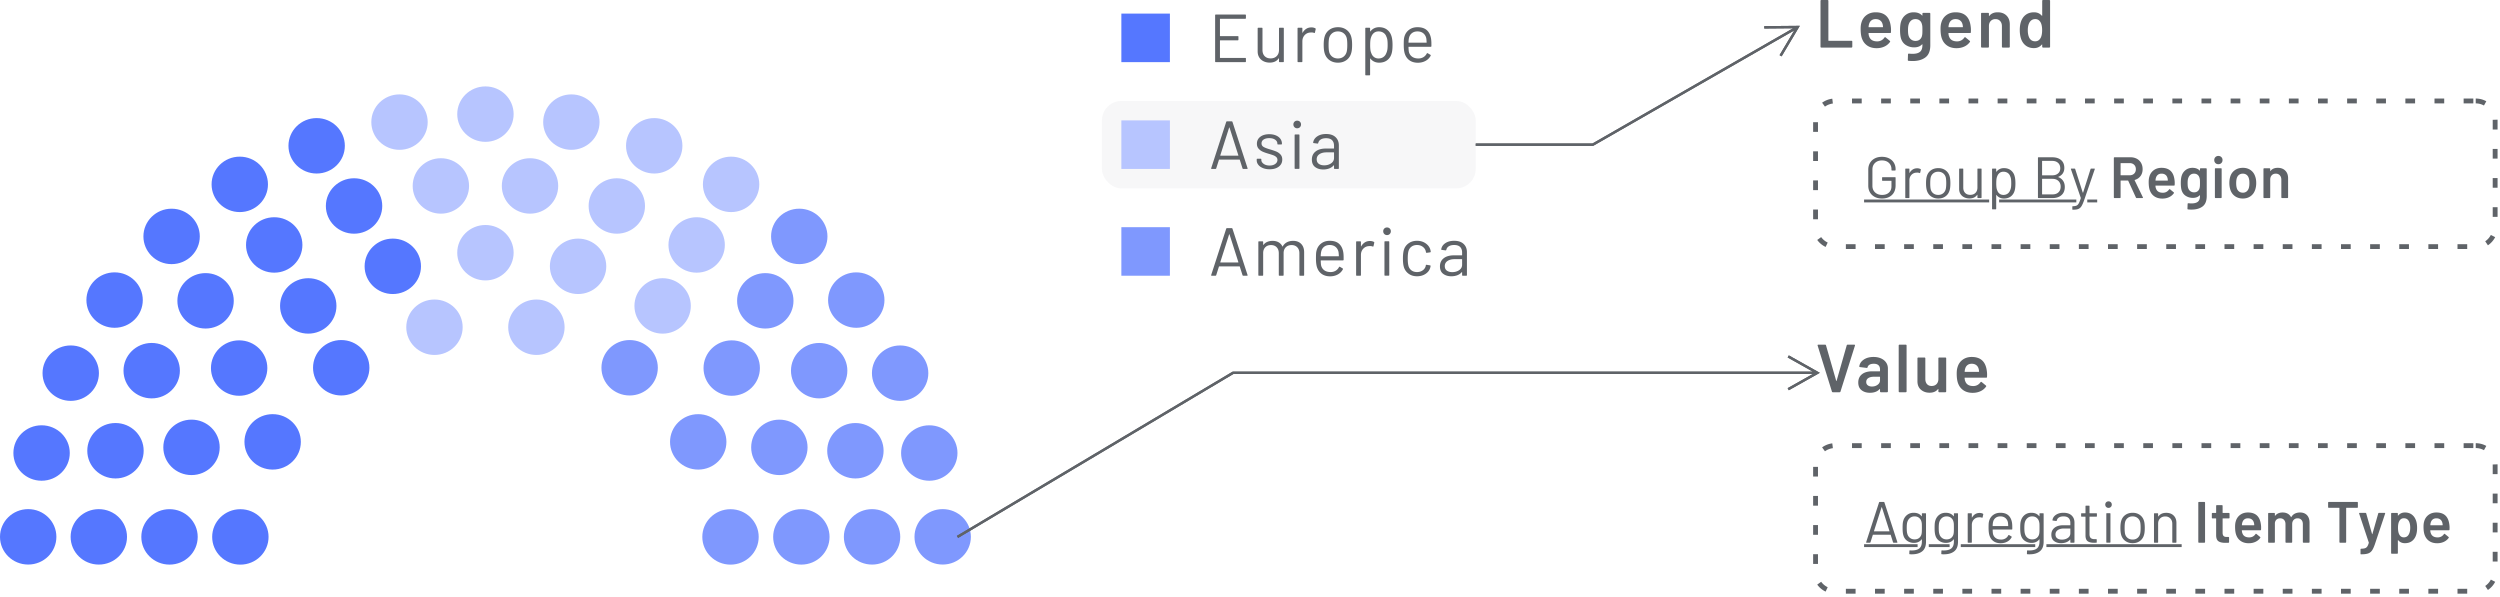 <svg width="515" height="123" xmlns="http://www.w3.org/2000/svg" xmlns:xlink="http://www.w3.org/1999/xlink">
    <defs>
        <path id="a" d="m368.498 73.207 6 3.375.387.218-.387.218-6 3.375-.246-.436 5.169-2.907H254.067l-56.698 33.768-.256-.43 56.76-33.803.127-.035h119.421l-5.169-2.907z"/>
        <path id="b" d="m370.767 5.313-.227.382-3.523 5.915-.43-.256 3.034-5.095-4.373 2.512-37.001 21.246-.125.033H304v-.5h24.054l36.945-21.213 4.373-2.511-5.928.052-.005-.5 6.884-.06z"/>
    </defs>
    <g fill="none" fill-rule="evenodd">
        <g fill-rule="nonzero">
            <path d="M49.515 104.894c3.207 0 5.808 2.556 5.808 5.71 0 3.153-2.6 5.71-5.808 5.71-3.207 0-5.807-2.557-5.807-5.71 0-3.154 2.6-5.71 5.807-5.71zm-14.594-.006c3.207 0 5.807 2.557 5.807 5.71s-2.6 5.71-5.807 5.71c-3.208 0-5.808-2.557-5.808-5.71s2.6-5.71 5.808-5.71zm-14.566-.005c3.208 0 5.808 2.556 5.808 5.71 0 3.153-2.6 5.709-5.808 5.709-3.207 0-5.807-2.556-5.807-5.71 0-3.153 2.6-5.71 5.807-5.71zm-14.547-.006c3.207 0 5.807 2.556 5.807 5.71 0 3.153-2.6 5.71-5.807 5.71-3.208 0-5.808-2.557-5.808-5.71 0-3.154 2.6-5.71 5.808-5.71zM8.566 87.61c3.208 0 5.808 2.556 5.808 5.71 0 3.153-2.6 5.71-5.808 5.71-3.207 0-5.807-2.557-5.807-5.71 0-3.154 2.6-5.71 5.807-5.71zm15.222-.468c3.207 0 5.807 2.556 5.807 5.71 0 3.153-2.6 5.71-5.807 5.71-3.208 0-5.808-2.557-5.808-5.71 0-3.154 2.6-5.71 5.808-5.71zm15.663-.697c3.207 0 5.807 2.557 5.807 5.71s-2.6 5.71-5.807 5.71c-3.208 0-5.808-2.557-5.808-5.71s2.6-5.71 5.808-5.71zm16.714-1.13c3.207 0 5.807 2.556 5.807 5.71 0 3.153-2.6 5.709-5.807 5.709-3.208 0-5.808-2.556-5.808-5.71 0-3.153 2.6-5.71 5.808-5.71zM14.57 71.162c3.208 0 5.808 2.556 5.808 5.71 0 3.153-2.6 5.709-5.808 5.709-3.207 0-5.807-2.556-5.807-5.71 0-3.153 2.6-5.71 5.807-5.71zm16.68-.514c3.207 0 5.807 2.556 5.807 5.71 0 3.153-2.6 5.71-5.808 5.71-3.207 0-5.807-2.557-5.807-5.71 0-3.154 2.6-5.71 5.807-5.71zm18.014-.537c3.208 0 5.808 2.557 5.808 5.71s-2.6 5.71-5.808 5.71c-3.207 0-5.807-2.557-5.807-5.71s2.6-5.71 5.807-5.71zm21.03-.063c3.207 0 5.807 2.557 5.807 5.71s-2.6 5.71-5.808 5.71c-3.207 0-5.807-2.557-5.807-5.71s2.6-5.71 5.807-5.71zM63.5 57.31c3.207 0 5.807 2.557 5.807 5.71s-2.6 5.71-5.807 5.71c-3.208 0-5.808-2.557-5.808-5.71s2.6-5.71 5.808-5.71zm-21.151-1.05c3.207 0 5.807 2.556 5.807 5.71 0 3.153-2.6 5.709-5.807 5.709-3.208 0-5.808-2.556-5.808-5.71 0-3.153 2.6-5.71 5.808-5.71zm-18.741-.154c3.207 0 5.807 2.556 5.807 5.71 0 3.153-2.6 5.709-5.807 5.709-3.208 0-5.808-2.556-5.808-5.71 0-3.153 2.6-5.71 5.808-5.71zm57.308-6.955c3.208 0 5.808 2.557 5.808 5.71s-2.6 5.71-5.808 5.71c-3.207 0-5.807-2.557-5.807-5.71s2.6-5.71 5.807-5.71zM56.49 44.75c3.207 0 5.807 2.557 5.807 5.71s-2.6 5.71-5.807 5.71c-3.207 0-5.808-2.557-5.808-5.71s2.6-5.71 5.808-5.71zm-21.14-1.758c3.208 0 5.808 2.556 5.808 5.71 0 3.153-2.6 5.709-5.808 5.709-3.207 0-5.807-2.556-5.807-5.71 0-3.153 2.6-5.71 5.807-5.71zm37.587-6.27c3.207 0 5.807 2.557 5.807 5.71s-2.6 5.71-5.807 5.71c-3.208 0-5.808-2.557-5.808-5.71s2.6-5.71 5.808-5.71zm-23.544-4.453c3.208 0 5.808 2.556 5.808 5.71 0 3.153-2.6 5.71-5.808 5.71-3.207 0-5.807-2.557-5.807-5.71 0-3.154 2.6-5.71 5.807-5.71zm15.837-7.942c3.208 0 5.808 2.556 5.808 5.71 0 3.153-2.6 5.71-5.808 5.71-3.207 0-5.807-2.557-5.807-5.71 0-3.154 2.6-5.71 5.807-5.71z" fill="#57F"/>
            <path d="M89.5 61.701c3.207 0 5.808 2.556 5.808 5.71 0 3.153-2.6 5.71-5.808 5.71-3.207 0-5.808-2.557-5.808-5.71 0-3.154 2.6-5.71 5.808-5.71zm21 0c3.207 0 5.808 2.556 5.808 5.71 0 3.153-2.6 5.71-5.808 5.71-3.207 0-5.808-2.557-5.808-5.71 0-3.154 2.6-5.71 5.808-5.71zm26-4.39c3.208 0 5.808 2.556 5.808 5.709 0 3.153-2.6 5.71-5.808 5.71-3.207 0-5.807-2.557-5.807-5.71s2.6-5.71 5.807-5.71zm-17.416-8.16c3.207 0 5.807 2.557 5.807 5.71s-2.6 5.71-5.807 5.71c-3.208 0-5.808-2.557-5.808-5.71s2.6-5.71 5.808-5.71zM100 46.348c3.207 0 5.808 2.556 5.808 5.71 0 3.153-2.6 5.71-5.808 5.71-3.207 0-5.808-2.557-5.808-5.71 0-3.154 2.6-5.71 5.808-5.71zm43.51-1.599c3.207 0 5.808 2.557 5.808 5.71s-2.6 5.71-5.808 5.71c-3.207 0-5.807-2.557-5.807-5.71s2.6-5.71 5.807-5.71zm-16.447-8.027c3.208 0 5.808 2.556 5.808 5.71 0 3.152-2.6 5.709-5.808 5.709-3.207 0-5.807-2.557-5.807-5.71s2.6-5.71 5.807-5.71zm-36.245-4.128c3.208 0 5.808 2.556 5.808 5.71 0 3.152-2.6 5.709-5.808 5.709-3.207 0-5.807-2.557-5.807-5.71s2.6-5.71 5.807-5.71zm18.364 0c3.207 0 5.807 2.556 5.807 5.71 0 3.152-2.6 5.709-5.807 5.709-3.208 0-5.808-2.557-5.808-5.71s2.6-5.71 5.808-5.71zm41.425-.326c3.207 0 5.807 2.556 5.807 5.71 0 3.153-2.6 5.71-5.807 5.71-3.208 0-5.808-2.557-5.808-5.71 0-3.154 2.6-5.71 5.808-5.71zm-15.837-7.942c3.207 0 5.807 2.556 5.807 5.71 0 3.153-2.6 5.71-5.807 5.71-3.208 0-5.808-2.557-5.808-5.71 0-3.154 2.6-5.71 5.808-5.71zm-52.471-4.882c3.207 0 5.807 2.557 5.807 5.71s-2.6 5.71-5.807 5.71c-3.208 0-5.808-2.557-5.808-5.71s2.6-5.71 5.808-5.71zm35.402 0c3.208 0 5.808 2.557 5.808 5.71s-2.6 5.71-5.808 5.71c-3.207 0-5.807-2.557-5.807-5.71s2.6-5.71 5.807-5.71zM100 17.8c3.207 0 5.808 2.556 5.808 5.71 0 3.153-2.6 5.71-5.808 5.71-3.207 0-5.808-2.557-5.808-5.71 0-3.154 2.6-5.71 5.808-5.71z" fill="#B7C5FF"/>
            <path d="M150.485 104.894c3.207 0 5.807 2.556 5.807 5.71 0 3.153-2.6 5.71-5.807 5.71-3.207 0-5.808-2.557-5.808-5.71 0-3.154 2.6-5.71 5.808-5.71zm14.594-.006c3.208 0 5.808 2.557 5.808 5.71s-2.6 5.71-5.808 5.71c-3.207 0-5.807-2.557-5.807-5.71s2.6-5.71 5.807-5.71zm14.566-.005c3.207 0 5.807 2.556 5.807 5.71 0 3.153-2.6 5.709-5.807 5.709-3.208 0-5.808-2.556-5.808-5.71 0-3.153 2.6-5.71 5.808-5.71zm14.547-.006c3.208 0 5.808 2.556 5.808 5.71 0 3.153-2.6 5.71-5.808 5.71-3.207 0-5.807-2.557-5.807-5.71 0-3.154 2.6-5.71 5.807-5.71zm-2.758-17.266c3.207 0 5.807 2.556 5.807 5.71 0 3.153-2.6 5.71-5.807 5.71-3.208 0-5.808-2.557-5.808-5.71 0-3.154 2.6-5.71 5.808-5.71zm-15.222-.468c3.208 0 5.808 2.556 5.808 5.71 0 3.153-2.6 5.71-5.808 5.71-3.207 0-5.807-2.557-5.807-5.71 0-3.154 2.6-5.71 5.807-5.71zm-15.663-.697c3.208 0 5.808 2.557 5.808 5.71s-2.6 5.71-5.808 5.71c-3.207 0-5.807-2.557-5.807-5.71s2.6-5.71 5.807-5.71zm-16.714-1.13c3.208 0 5.808 2.556 5.808 5.71 0 3.153-2.6 5.709-5.808 5.709-3.207 0-5.807-2.556-5.807-5.71 0-3.153 2.6-5.71 5.807-5.71zm41.594-14.154c3.207 0 5.807 2.556 5.807 5.71 0 3.153-2.6 5.709-5.807 5.709-3.208 0-5.808-2.556-5.808-5.71 0-3.153 2.6-5.71 5.808-5.71zm-16.68-.514c3.208 0 5.808 2.556 5.808 5.71 0 3.153-2.6 5.71-5.807 5.71-3.208 0-5.808-2.557-5.808-5.71 0-3.154 2.6-5.71 5.808-5.71zm-18.014-.537c3.207 0 5.807 2.557 5.807 5.71s-2.6 5.71-5.807 5.71c-3.208 0-5.808-2.557-5.808-5.71s2.6-5.71 5.808-5.71zm-21.03-.063c3.208 0 5.808 2.557 5.808 5.71s-2.6 5.71-5.807 5.71c-3.208 0-5.808-2.557-5.808-5.71s2.6-5.71 5.808-5.71zm27.946-13.788c3.208 0 5.808 2.556 5.808 5.71 0 3.153-2.6 5.709-5.808 5.709-3.207 0-5.807-2.556-5.807-5.71 0-3.153 2.6-5.71 5.807-5.71zm18.741-.154c3.208 0 5.808 2.556 5.808 5.71 0 3.153-2.6 5.709-5.808 5.709-3.207 0-5.807-2.556-5.807-5.71 0-3.153 2.6-5.71 5.807-5.71zM164.65 42.99c3.207 0 5.807 2.556 5.807 5.71 0 3.153-2.6 5.709-5.807 5.709-3.208 0-5.808-2.556-5.808-5.71 0-3.153 2.6-5.71 5.808-5.71z" fill="#7F98FE"/>
        </g>
        <g fill="#5F6368" fill-rule="nonzero">
            <path d="M381.406 9.8a.162.162 0 0 0 .119-.049.162.162 0 0 0 .049-.119V8.568a.162.162 0 0 0-.049-.119.162.162 0 0 0-.119-.049h-4.69c-.047 0-.07-.023-.07-.07V.168a.162.162 0 0 0-.049-.119.162.162 0 0 0-.119-.049h-1.288a.162.162 0 0 0-.119.049.162.162 0 0 0-.049.119v9.464c0 .047.016.086.049.119a.162.162 0 0 0 .119.049h6.216zm5.178.126c.588 0 1.122-.112 1.603-.336a2.86 2.86 0 0 0 1.155-.952c.056-.084.042-.159-.042-.224l-.868-.714a.134.134 0 0 0-.098-.042c-.056 0-.103.028-.14.084-.373.523-.877.784-1.512.784-.868-.01-1.414-.35-1.638-1.022-.056-.112-.098-.322-.126-.63 0-.047.023-.07.07-.07h4.382c.112 0 .168-.056.168-.168l.014-.434c0-.29-.019-.55-.056-.784-.233-1.923-1.27-2.884-3.108-2.884-.728 0-1.351.189-1.869.567-.518.378-.87.894-1.057 1.547-.112.336-.168.775-.168 1.316 0 .896.107 1.596.322 2.1a2.82 2.82 0 0 0 1.113 1.372c.509.327 1.127.49 1.855.49zM387.83 5.6h-2.842c-.056 0-.075-.023-.056-.07a2.43 2.43 0 0 1 .112-.616c.093-.308.254-.548.483-.721.229-.173.516-.259.861-.259.373 0 .684.093.931.28.247.187.413.448.497.784.037.121.065.299.084.532 0 .047-.023.07-.07.07zm6.186 6.972c1.083 0 1.958-.25 2.625-.749.667-.5 1.001-1.332 1.001-2.499v-6.51a.162.162 0 0 0-.049-.119.162.162 0 0 0-.119-.049h-1.288a.162.162 0 0 0-.119.049.162.162 0 0 0-.049.119v.336c0 .028-.01.047-.028.056-.019.01-.037 0-.056-.028-.41-.43-.985-.644-1.722-.644-.616 0-1.153.17-1.61.511-.457.34-.78.796-.966 1.365-.15.41-.224 1.003-.224 1.778 0 .69.06 1.255.182 1.694.196.635.546 1.106 1.05 1.414.504.308 1.06.462 1.666.462.7 0 1.241-.205 1.624-.616.019-.019.037-.026.056-.021.019.005.028.021.028.049v.112c0 .653-.166 1.118-.497 1.393-.331.275-.847.413-1.547.413-.215 0-.457-.014-.728-.042-.13 0-.196.051-.196.154l-.042 1.148c0 .112.051.173.154.182.28.028.565.042.854.042zm.574-4.144a1.41 1.41 0 0 1-.889-.287 1.458 1.458 0 0 1-.511-.735c-.093-.233-.14-.64-.14-1.218 0-.56.056-.97.168-1.232.103-.308.27-.555.504-.742.233-.187.518-.28.854-.28.355 0 .646.093.875.28.229.187.38.434.455.742.047.15.077.301.091.455.014.154.021.408.021.763 0 .364-.007.628-.021.791-.014.163-.04.315-.077.455a1.345 1.345 0 0 1-.448.728c-.224.187-.518.28-.882.28zm8.454 1.498c.588 0 1.122-.112 1.603-.336a2.86 2.86 0 0 0 1.155-.952c.056-.084.042-.159-.042-.224l-.868-.714a.134.134 0 0 0-.098-.042c-.056 0-.103.028-.14.084-.373.523-.877.784-1.512.784-.868-.01-1.414-.35-1.638-1.022-.056-.112-.098-.322-.126-.63 0-.047.023-.07.07-.07h4.382c.112 0 .168-.056.168-.168l.014-.434c0-.29-.019-.55-.056-.784-.233-1.923-1.27-2.884-3.108-2.884-.728 0-1.351.189-1.869.567-.518.378-.87.894-1.057 1.547-.112.336-.168.775-.168 1.316 0 .896.107 1.596.322 2.1a2.82 2.82 0 0 0 1.113 1.372c.509.327 1.127.49 1.855.49zM404.29 5.6h-2.842c-.056 0-.075-.023-.056-.07a2.43 2.43 0 0 1 .112-.616c.093-.308.254-.548.483-.721.229-.173.516-.259.861-.259.373 0 .684.093.931.28.247.187.413.448.497.784.037.121.065.299.084.532 0 .047-.023.07-.07.07zm5.262 4.2a.162.162 0 0 0 .119-.049.162.162 0 0 0 .049-.119v-4.27c0-.43.124-.775.371-1.036s.572-.392.973-.392.723.133.966.399.364.614.364 1.043v4.256c0 .047.016.086.049.119a.162.162 0 0 0 .119.049h1.288a.162.162 0 0 0 .119-.049.162.162 0 0 0 .049-.119V5.04c0-.775-.226-1.386-.679-1.834-.453-.448-1.057-.672-1.813-.672-.775 0-1.353.252-1.736.756-.01.028-.023.037-.042.028-.019-.01-.028-.028-.028-.056v-.448a.162.162 0 0 0-.049-.119.162.162 0 0 0-.119-.049h-1.288a.162.162 0 0 0-.119.049.162.162 0 0 0-.049.119v6.818c0 .047.016.086.049.119a.162.162 0 0 0 .119.049h1.288zm9.448.112c.663 0 1.2-.243 1.61-.728.019-.028.037-.037.056-.028.019.01.028.028.028.056v.42c0 .047.016.086.049.119a.162.162 0 0 0 .119.049h1.288a.162.162 0 0 0 .119-.049.162.162 0 0 0 .049-.119V.168a.162.162 0 0 0-.049-.119.162.162 0 0 0-.119-.049h-1.288a.162.162 0 0 0-.119.049.162.162 0 0 0-.049.119v3.038c0 .028-.01.044-.028.049-.019.005-.037-.002-.056-.021-.41-.467-.938-.7-1.582-.7-.69 0-1.265.173-1.722.518-.457.345-.789.826-.994 1.442-.159.476-.238 1.045-.238 1.708 0 .644.084 1.227.252 1.75.205.616.537 1.097.994 1.442.457.345 1.017.518 1.68.518zm.252-1.4c-.532 0-.929-.224-1.19-.672-.224-.42-.336-.957-.336-1.61 0-.728.14-1.297.42-1.708.27-.392.644-.588 1.12-.588.457 0 .812.205 1.064.616.233.383.35.938.35 1.666 0 .7-.107 1.241-.322 1.624-.261.448-.63.672-1.106.672zM512.179 20.862l-.485.875A3.482 3.482 0 0 0 510 21.3v-1c.772 0 1.518.195 2.179.562zm2.321 5.815h-1l-.002-1.993 1-.033.002.14v1.886zm0 6h-1v-2h1v2zm0 6h-1v-2h1v2zm0 6h-1v-2h1v2zm-1.989 5.858-.558-.83c.49-.33.892-.782 1.163-1.309l.89.457a4.518 4.518 0 0 1-1.495 1.682zm-6.265.765v-1h2v1h-2zm-6 0v-1h2v1h-2zm-6 0v-1h2v1h-2zm-6 0v-1h2v1h-2zm-6 0v-1h2v1h-2zm-6 0v-1h2v1h-2zm-6 0v-1h2v1h-2zm-6 0v-1h2v1h-2zm-6 0v-1h2v1h-2zm-6 0v-1h2v1h-2zm-6 0v-1h2v1h-2zm-6 0v-1h2v1h-2zm-6 0v-1h2v1h-2zm-6 0v-1h2v1h-2zm-6 0v-1h2v1h-2zm-6 0v-1h2v1h-2zm-6 0v-1h2v1h-2zm-6 0v-1h2v1h-2zm-6 0v-1h2v1h-2zm-6 0v-1h2v1h-2zm-6 0v-1h2v1h-2zm-6 0v-1h2v1h-2zm-5.9-1.872.812-.585c.346.48.81.868 1.344 1.121l-.428.904a4.516 4.516 0 0 1-1.727-1.44zm-.846-6.26h1v2h-1v-2zm0-6h1v2h-1v-2zm0-6h1v2h-1v-2zm0-6h1v2h-1v-2zm3.948-4.834.121.992a3.478 3.478 0 0 0-1.627.642l-.588-.808a4.478 4.478 0 0 1 2.094-.826zm6.06-.034v1h-2v-1h2zm6 0v1h-2v-1h2zm6 0v1h-2v-1h2zm6 0v1h-2v-1h2zm6 0v1h-2v-1h2zm6 0v1h-2v-1h2zm6 0v1h-2v-1h2zm6 0v1h-2v-1h2zm6 0v1h-2v-1h2zm6 0v1h-2v-1h2zm6 0v1h-2v-1h2zm6 0v1h-2v-1h2zm6 0v1h-2v-1h2zm6 0v1h-2v-1h2zm6 0v1h-2v-1h2zm6 0v1h-2v-1h2zm6 0v1h-2v-1h2zm6 0v1h-2v-1h2zm6 0v1h-2v-1h2zm6 0v1h-2v-1h2zm6 0v1h-2v-1h2zm6 0v1h-2v-1h2zM387.684 40.896c.856 0 1.538-.24 2.046-.72.508-.48.762-1.148.762-2.004v-1.548c0-.08-.04-.12-.12-.12h-2.544c-.08 0-.12.04-.12.12v.504c0 .08.04.12.12.12h1.764c.032 0 .048.016.048.048v1.092c0 .536-.174.964-.522 1.284-.348.32-.814.48-1.398.48-.6 0-1.084-.172-1.452-.516-.368-.344-.552-.796-.552-1.356v-3.36c0-.56.18-1.012.54-1.356.36-.344.836-.516 1.428-.516s1.066.168 1.422.504c.356.336.534.772.534 1.308v.144c0 .08.04.12.12.12h.612c.08 0 .12-.04.12-.12v-.156a2.51 2.51 0 0 0-.348-1.314 2.364 2.364 0 0 0-.99-.906c-.428-.216-.918-.324-1.47-.324-.56 0-1.052.11-1.476.33-.424.22-.754.53-.99.93s-.354.86-.354 1.38v3.312c0 .52.118.98.354 1.38.236.4.566.71.99.93.424.22.916.33 1.476.33zm5.535-.096c.08 0 .12-.04.12-.12v-3.54c0-.448.136-.818.408-1.11a1.43 1.43 0 0 1 1.032-.462l.156-.012c.176 0 .332.028.468.084.08.032.132.008.156-.072l.132-.588c.016-.072-.008-.124-.072-.156a1.416 1.416 0 0 0-.684-.156c-.344 0-.646.082-.906.246a1.91 1.91 0 0 0-.642.69c-.008.016-.018.022-.03.018s-.018-.018-.018-.042v-.732c0-.08-.04-.12-.12-.12h-.612c-.08 0-.12.04-.12.12v5.832c0 .08.04.12.12.12h.612zm6.064.096c.576 0 1.07-.148 1.482-.444.412-.296.694-.704.846-1.224.112-.336.168-.828.168-1.476 0-.64-.056-1.132-.168-1.476a2.224 2.224 0 0 0-.846-1.2c-.412-.296-.902-.444-1.47-.444-.592 0-1.096.148-1.512.444-.416.296-.7.7-.852 1.212-.112.36-.168.848-.168 1.464s.056 1.108.168 1.476c.16.52.448.928.864 1.224.416.296.912.444 1.488.444zm0-.744c-.4 0-.738-.106-1.014-.318a1.492 1.492 0 0 1-.546-.858c-.064-.28-.096-.684-.096-1.212 0-.528.032-.932.096-1.212.096-.36.28-.646.552-.858.272-.212.604-.318.996-.318s.726.106 1.002.318c.276.212.462.498.558.858.064.28.096.684.096 1.212 0 .52-.036.924-.108 1.212-.096.36-.28.646-.552.858-.272.212-.6.318-.984.318zm6.411.732c.728 0 1.26-.248 1.596-.744.008-.016.02-.02.036-.012.016.008.024.02.024.036v.516c0 .08.04.12.12.12h.612c.08 0 .12-.04.12-.12v-5.832c0-.08-.04-.12-.12-.12h-.612c-.08 0-.12.04-.12.12v3.804c0 .448-.134.808-.402 1.08s-.63.408-1.086.408c-.44 0-.788-.134-1.044-.402s-.384-.63-.384-1.086v-3.804c0-.08-.04-.12-.12-.12h-.612c-.08 0-.12.04-.12.12v4.056c0 .416.094.772.282 1.068.188.296.444.522.768.678.324.156.678.234 1.062.234zm5.404 2.244c.08 0 .12-.04.12-.12v-2.82c0-.016.006-.026.018-.03.012-.004.026.002.042.018.176.232.396.41.66.534.264.124.552.186.864.186.576 0 1.054-.146 1.434-.438.38-.292.642-.694.786-1.206.104-.352.156-.848.156-1.488 0-.632-.06-1.14-.18-1.524a2.196 2.196 0 0 0-.786-1.176c-.38-.288-.85-.432-1.41-.432-.32 0-.61.064-.87.192s-.478.308-.654.54c-.016.016-.03.022-.042.018-.012-.004-.018-.014-.018-.03v-.504c0-.08-.04-.12-.12-.12h-.612c-.08 0-.12.04-.12.12v8.16c0 .08.04.12.12.12h.612zm1.608-2.976c-.304 0-.566-.082-.786-.246a1.358 1.358 0 0 1-.474-.654 2.028 2.028 0 0 1-.168-.582 6.64 6.64 0 0 1-.048-.906c0-.384.016-.684.048-.9.032-.216.084-.404.156-.564.104-.28.264-.504.48-.672.216-.168.484-.252.804-.252.336 0 .626.084.87.252.244.168.414.396.51.684.08.168.136.358.168.57.032.212.048.506.048.882 0 .392-.022.698-.066.918-.044.22-.11.418-.198.594a1.35 1.35 0 0 1-.51.636 1.45 1.45 0 0 1-.834.24zm10.135.648c.752 0 1.358-.2 1.818-.6.46-.4.69-.96.69-1.68 0-.488-.112-.904-.336-1.248-.224-.344-.552-.604-.984-.78-.04-.024-.04-.048 0-.072.392-.16.694-.394.906-.702.212-.308.318-.682.318-1.122 0-.696-.222-1.236-.666-1.62-.444-.384-1.054-.576-1.83-.576h-2.82c-.08 0-.12.04-.12.12v8.16c0 .08.04.12.12.12h2.904zm-.084-4.68h-2.04c-.032 0-.048-.016-.048-.048v-2.88c0-.032.016-.048.048-.048h2.04c.504 0 .906.138 1.206.414.3.276.45.646.45 1.11 0 .44-.15.792-.45 1.056-.3.264-.702.396-1.206.396zm.084 3.924h-2.124c-.032 0-.048-.016-.048-.048v-3.108c0-.032.016-.048.048-.048h2.076c.52 0 .934.146 1.242.438.308.292.462.682.462 1.17 0 .488-.15.876-.45 1.164-.3.288-.702.432-1.206.432zm4.227 3.156c.456 0 .81-.05 1.062-.15.252-.1.462-.278.63-.534.168-.256.348-.652.54-1.188l2.22-6.468c.024-.088-.008-.132-.096-.132h-.624c-.072 0-.12.032-.144.096l-1.536 4.848c-.008.016-.02.024-.036.024-.016 0-.028-.008-.036-.024l-1.56-4.848c-.024-.064-.072-.096-.144-.096h-.636c-.072 0-.108.028-.108.084l.012.048 2.028 5.904c.016.016.016.04 0 .072-.144.464-.278.81-.402 1.038-.124.228-.272.384-.444.468-.172.084-.414.13-.726.138h-.048c-.08 0-.12.04-.12.12v.48c0 .08.028.12.084.12h.084zm9.63-2.4c.04 0 .075-.014.103-.042a.139.139 0 0 0 .042-.102v-3.408c0-.04.02-.06.06-.06h1.44c.032 0 .056.016.072.048l1.584 3.456a.17.17 0 0 0 .168.108h1.152c.088 0 .132-.032.132-.096a.184.184 0 0 0-.024-.072l-1.692-3.492a.051.051 0 0 1 0-.048c.008-.016.02-.024.036-.024.504-.152.898-.422 1.182-.81.284-.388.426-.858.426-1.41 0-.48-.104-.906-.312-1.278-.208-.372-.5-.66-.876-.864a2.674 2.674 0 0 0-1.296-.306h-3.3a.139.139 0 0 0-.102.042.139.139 0 0 0-.042.102v8.112c0 .04.014.074.042.102a.139.139 0 0 0 .102.042h1.104zm2.005-4.692h-1.8c-.04 0-.06-.02-.06-.06V33.66c0-.04.02-.06.06-.06h1.8c.384 0 .694.116.93.348.236.232.354.536.354.912s-.118.678-.354.906c-.236.228-.546.342-.93.342zm6.747 4.8c.504 0 .962-.096 1.374-.288.412-.192.742-.464.99-.816.048-.072.036-.136-.036-.192l-.744-.612a.115.115 0 0 0-.084-.036c-.048 0-.088.024-.12.072-.32.448-.752.672-1.296.672-.744-.008-1.212-.3-1.404-.876-.048-.096-.084-.276-.108-.54 0-.04.02-.06.06-.06h3.756c.096 0 .144-.048.144-.144l.012-.372c0-.248-.016-.472-.048-.672-.2-1.648-1.088-2.472-2.664-2.472-.624 0-1.158.162-1.602.486a2.407 2.407 0 0 0-.906 1.326c-.096.288-.144.664-.144 1.128 0 .768.092 1.368.276 1.8.2.504.518.896.954 1.176.436.28.966.42 1.59.42zm1.068-3.708h-2.436c-.048 0-.064-.02-.048-.06.016-.216.048-.392.096-.528.08-.264.218-.47.414-.618.196-.148.442-.222.738-.222.32 0 .586.08.798.24.212.16.354.384.426.672.032.104.056.256.072.456 0 .04-.02.06-.06.06zm4.96 5.976c.928 0 1.678-.214 2.25-.642.572-.428.858-1.142.858-2.142v-5.58a.139.139 0 0 0-.042-.102.139.139 0 0 0-.102-.042h-1.104a.139.139 0 0 0-.102.042.139.139 0 0 0-.042.102v.288c0 .024-.008.04-.024.048s-.032 0-.048-.024c-.352-.368-.844-.552-1.476-.552-.528 0-.988.146-1.38.438a2.32 2.32 0 0 0-.828 1.17c-.128.352-.192.86-.192 1.524 0 .592.052 1.076.156 1.452.168.544.468.948.9 1.212s.908.396 1.428.396c.6 0 1.064-.176 1.392-.528.016-.016.032-.022.048-.018s.024.018.024.042v.096c0 .56-.142.958-.426 1.194-.284.236-.726.354-1.326.354-.184 0-.392-.012-.624-.036-.112 0-.168.044-.168.132l-.036.984c0 .096.044.148.132.156.24.024.484.036.732.036zm.492-3.552c-.296 0-.55-.082-.762-.246a1.25 1.25 0 0 1-.438-.63c-.08-.2-.12-.548-.12-1.044 0-.48.048-.832.144-1.056.088-.264.232-.476.432-.636.2-.16.444-.24.732-.24.304 0 .554.08.75.24.196.16.326.372.39.636.04.128.066.258.078.39.012.132.018.35.018.654 0 .312-.006.538-.018.678-.012.14-.034.27-.066.39a1.153 1.153 0 0 1-.384.624c-.192.16-.444.24-.756.24zm5.02-5.796c.247 0 .451-.08.611-.24.16-.16.24-.364.24-.612a.829.829 0 0 0-.24-.612.829.829 0 0 0-.612-.24.829.829 0 0 0-.612.24.829.829 0 0 0-.24.612c0 .248.08.452.24.612.16.16.364.24.612.24zm.527 6.972c.04 0 .074-.014.102-.042a.139.139 0 0 0 .042-.102V34.8a.139.139 0 0 0-.042-.102.139.139 0 0 0-.102-.042h-1.104a.139.139 0 0 0-.102.042.139.139 0 0 0-.042.102v5.856c0 .04.014.074.042.102a.139.139 0 0 0 .102.042h1.104zm4.516.096c.616 0 1.148-.162 1.596-.486.448-.324.764-.77.948-1.338a4.31 4.31 0 0 0 .204-1.368c0-.528-.072-.984-.216-1.368-.184-.552-.498-.984-.942-1.296-.444-.312-.97-.468-1.578-.468-.64 0-1.188.156-1.644.468-.456.312-.776.748-.96 1.308-.128.4-.192.856-.192 1.368 0 .48.068.936.204 1.368.184.568.502 1.012.954 1.332.452.32.994.48 1.626.48zm0-1.2c-.312 0-.578-.084-.798-.252a1.322 1.322 0 0 1-.462-.708c-.08-.28-.12-.616-.12-1.008s.04-.728.12-1.008c.096-.304.252-.538.468-.702.216-.164.472-.246.768-.246.312 0 .576.082.792.246.216.164.368.398.456.702.08.24.12.576.12 1.008 0 .408-.04.744-.12 1.008-.096.304-.25.54-.462.708a1.19 1.19 0 0 1-.762.252zm5.487 1.104c.04 0 .074-.014.102-.042a.139.139 0 0 0 .042-.102v-3.66c0-.368.106-.664.318-.888.212-.224.49-.336.834-.336s.62.114.828.342c.208.228.312.526.312.894v3.648c0 .04.014.074.042.102a.139.139 0 0 0 .102.042h1.104c.04 0 .074-.014.102-.042a.139.139 0 0 0 .042-.102V36.72c0-.664-.194-1.188-.582-1.572-.388-.384-.906-.576-1.554-.576-.664 0-1.16.216-1.488.648-.008.024-.02.032-.036.024-.016-.008-.024-.024-.024-.048v-.384a.139.139 0 0 0-.042-.102.139.139 0 0 0-.102-.042h-1.104a.139.139 0 0 0-.102.042.139.139 0 0 0-.042.102v5.844c0 .04.014.074.042.102a.139.139 0 0 0 .102.042h1.104z"/>
            <path d="M409.765 41.7v-.6H384v.6h25.765zm2.052-.6v.6h15.906v-.6h-15.906zm20.206.6v-.6h-2.045v.6h2.045z"/>
        </g>
        <g fill="#5F6368" fill-rule="nonzero">
            <path d="M378.956 80.8c.093 0 .154-.047.182-.14l2.982-9.464c.019-.056.014-.103-.014-.14-.028-.037-.07-.056-.126-.056h-1.358c-.103 0-.168.047-.196.14l-2.086 7.308c-.01.028-.023.042-.042.042-.019 0-.033-.014-.042-.042l-2.1-7.308c-.028-.093-.093-.14-.196-.14h-1.386c-.103 0-.154.047-.154.14l.014.056 2.94 9.464c.028.093.089.14.182.14h1.4zm6.256.112c.868 0 1.53-.252 1.988-.756.019-.019.037-.026.056-.021.019.005.028.021.028.049v.448c0 .047.016.086.049.119a.162.162 0 0 0 .119.049h1.288a.162.162 0 0 0 .119-.049.162.162 0 0 0 .049-.119v-4.718c0-.457-.121-.866-.364-1.225-.243-.36-.588-.642-1.036-.847-.448-.205-.966-.308-1.554-.308-.812 0-1.486.182-2.023.546-.537.364-.842.83-.917 1.4-.01.037.002.068.035.091.033.023.072.04.119.049l1.358.168c.103.019.168-.028.196-.14a.822.822 0 0 1 .413-.525c.22-.126.506-.189.861-.189.43 0 .751.1.966.301.215.2.322.483.322.847v.336c0 .047-.023.07-.07.07h-1.498c-.924 0-1.64.203-2.149.609-.509.406-.763.973-.763 1.701 0 .7.226 1.227.679 1.582.453.355 1.029.532 1.729.532zm.406-1.288c-.345 0-.628-.082-.847-.245-.22-.163-.329-.394-.329-.693 0-.345.142-.611.427-.798.285-.187.674-.28 1.169-.28h1.176c.047 0 .07.023.07.07v.658c0 .373-.163.681-.49.924-.327.243-.719.364-1.176.364zm6.97 1.176a.162.162 0 0 0 .119-.049.162.162 0 0 0 .049-.119v-9.464a.162.162 0 0 0-.049-.119.162.162 0 0 0-.119-.049H391.3a.162.162 0 0 0-.119.049.162.162 0 0 0-.049.119v9.464c0 .047.016.086.049.119a.162.162 0 0 0 .119.049h1.288zm4.912.098c.765 0 1.34-.247 1.722-.742.019-.028.037-.037.056-.028.019.01.028.028.028.056v.448c0 .047.016.086.049.119a.162.162 0 0 0 .119.049h1.274a.162.162 0 0 0 .119-.049.162.162 0 0 0 .049-.119v-6.818a.162.162 0 0 0-.049-.119.162.162 0 0 0-.119-.049h-1.274a.162.162 0 0 0-.119.049.162.162 0 0 0-.049.119v4.256c0 .439-.126.789-.378 1.05s-.588.392-1.008.392c-.41 0-.73-.13-.959-.392-.229-.261-.343-.611-.343-1.05v-4.256a.162.162 0 0 0-.049-.119.162.162 0 0 0-.119-.049h-1.288a.162.162 0 0 0-.119.049.162.162 0 0 0-.049.119v4.718c0 .756.24 1.34.721 1.75.48.41 1.076.616 1.785.616zm8.874.028c.588 0 1.122-.112 1.603-.336a2.86 2.86 0 0 0 1.155-.952c.056-.084.042-.159-.042-.224l-.868-.714a.134.134 0 0 0-.098-.042c-.056 0-.103.028-.14.084-.373.523-.877.784-1.512.784-.868-.01-1.414-.35-1.638-1.022-.056-.112-.098-.322-.126-.63 0-.047.023-.07.07-.07h4.382c.112 0 .168-.056.168-.168l.014-.434c0-.29-.019-.55-.056-.784-.233-1.923-1.27-2.884-3.108-2.884-.728 0-1.351.189-1.869.567-.518.378-.87.894-1.057 1.547-.112.336-.168.775-.168 1.316 0 .896.107 1.596.322 2.1a2.82 2.82 0 0 0 1.113 1.372c.509.327 1.127.49 1.855.49zm1.246-4.326h-2.842c-.056 0-.075-.023-.056-.07a2.43 2.43 0 0 1 .112-.616c.093-.308.254-.548.483-.721.229-.173.516-.259.861-.259.373 0 .684.093.931.28.247.187.413.448.497.784.037.121.065.299.084.532 0 .047-.023.07-.07.07zM512.179 91.862l-.485.875A3.482 3.482 0 0 0 510 92.3v-1c.772 0 1.518.195 2.179.562zm2.321 5.815h-1l-.002-1.993 1-.033.002.14v1.886zm0 6h-1v-2h1v2zm0 6h-1v-2h1v2zm0 6h-1v-2h1v2zm-1.989 5.858-.558-.83c.49-.33.892-.782 1.163-1.309l.89.457a4.518 4.518 0 0 1-1.495 1.682zm-6.265.765v-1h2v1h-2zm-6 0v-1h2v1h-2zm-6 0v-1h2v1h-2zm-6 0v-1h2v1h-2zm-6 0v-1h2v1h-2zm-6 0v-1h2v1h-2zm-6 0v-1h2v1h-2zm-6 0v-1h2v1h-2zm-6 0v-1h2v1h-2zm-6 0v-1h2v1h-2zm-6 0v-1h2v1h-2zm-6 0v-1h2v1h-2zm-6 0v-1h2v1h-2zm-6 0v-1h2v1h-2zm-6 0v-1h2v1h-2zm-6 0v-1h2v1h-2zm-6 0v-1h2v1h-2zm-6 0v-1h2v1h-2zm-6 0v-1h2v1h-2zm-6 0v-1h2v1h-2zm-6 0v-1h2v1h-2zm-6 0v-1h2v1h-2zm-5.9-1.872.812-.585c.346.48.81.868 1.344 1.121l-.428.904a4.516 4.516 0 0 1-1.727-1.44zm-.846-6.26h1v2h-1v-2zm0-6h1v2h-1v-2zm0-6h1v2h-1v-2zm0-6h1v2h-1v-2zm3.948-4.834.121.992a3.478 3.478 0 0 0-1.627.642l-.588-.808a4.478 4.478 0 0 1 2.094-.826zm6.06-.034v1h-2v-1h2zm6 0v1h-2v-1h2zm6 0v1h-2v-1h2zm6 0v1h-2v-1h2zm6 0v1h-2v-1h2zm6 0v1h-2v-1h2zm6 0v1h-2v-1h2zm6 0v1h-2v-1h2zm6 0v1h-2v-1h2zm6 0v1h-2v-1h2zm6 0v1h-2v-1h2zm6 0v1h-2v-1h2zm6 0v1h-2v-1h2zm6 0v1h-2v-1h2zm6 0v1h-2v-1h2zm6 0v1h-2v-1h2zm6 0v1h-2v-1h2zm6 0v1h-2v-1h2zm6 0v1h-2v-1h2zm6 0v1h-2v-1h2zm6 0v1h-2v-1h2zm6 0v1h-2v-1h2zM385.176 111.8c.072 0 .12-.032.144-.096l.48-1.512c.008-.024.024-.036.048-.036h3.588c.024 0 .04.012.048.036l.48 1.512c.024.064.072.096.144.096h.648c.072 0 .108-.028.108-.084l-.012-.048-2.664-8.172c-.024-.064-.072-.096-.144-.096h-.816c-.072 0-.12.032-.144.096l-2.652 8.172c-.024.088.008.132.096.132h.648zm4.008-2.34h-3.096a.058.058 0 0 1-.042-.018c-.012-.012-.014-.026-.006-.042l1.56-4.896c.008-.016.02-.024.036-.024.016 0 .028.008.036.024l1.56 4.896c.008.016.006.03-.006.042a.058.058 0 0 1-.042.018zm4.671 4.728c.904 0 1.614-.208 2.13-.624.516-.416.774-1.072.774-1.968v-5.748c0-.08-.04-.12-.12-.12h-.612c-.08 0-.12.04-.12.12v.468a.04.04 0 0 1-.018.036c-.012.008-.026.004-.042-.012-.368-.472-.908-.708-1.62-.708-.528 0-.98.146-1.356.438a2.24 2.24 0 0 0-.78 1.158 2.78 2.78 0 0 0-.126.648c-.02.24-.03.536-.03.888 0 .648.048 1.136.144 1.464.136.512.406.908.81 1.188.404.28.866.42 1.386.42.68 0 1.204-.24 1.572-.72.016-.016.03-.022.042-.018.012.004.018.014.018.03v.444c0 .632-.168 1.094-.504 1.386-.336.292-.876.438-1.62.438l-.324-.012a.09.09 0 0 0-.084.018c-.024.02-.036.05-.036.09l-.024.552c0 .08.04.124.12.132.096.008.236.012.42.012zm.552-3.072c-.384 0-.71-.11-.978-.33a1.502 1.502 0 0 1-.522-.834c-.08-.224-.12-.628-.12-1.212 0-.544.04-.944.12-1.2.104-.344.286-.624.546-.84.26-.216.578-.324.954-.324.384 0 .702.11.954.33.252.22.41.498.474.834.032.12.052.25.06.39s.012.414.012.822c0 .336-.004.592-.012.768a3.011 3.011 0 0 1-.048.444 1.404 1.404 0 0 1-.474.828c-.252.216-.574.324-.966.324zm6.04 3.072c.904 0 1.614-.208 2.13-.624.516-.416.774-1.072.774-1.968v-5.748c0-.08-.04-.12-.12-.12h-.612c-.08 0-.12.04-.12.12v.468a.04.04 0 0 1-.018.036c-.012.008-.026.004-.042-.012-.368-.472-.908-.708-1.62-.708-.528 0-.98.146-1.356.438a2.24 2.24 0 0 0-.78 1.158 2.78 2.78 0 0 0-.126.648c-.02.24-.03.536-.03.888 0 .648.048 1.136.144 1.464.136.512.406.908.81 1.188.404.28.866.42 1.386.42.68 0 1.204-.24 1.572-.72.016-.016.03-.022.042-.018.012.004.018.014.018.03v.444c0 .632-.168 1.094-.504 1.386-.336.292-.876.438-1.62.438l-.324-.012a.09.09 0 0 0-.084.018c-.024.02-.036.05-.036.09l-.024.552c0 .08.04.124.12.132.096.008.236.012.42.012zm.552-3.072c-.384 0-.71-.11-.978-.33a1.502 1.502 0 0 1-.522-.834c-.08-.224-.12-.628-.12-1.212 0-.544.04-.944.12-1.2.104-.344.286-.624.546-.84.26-.216.578-.324.954-.324.384 0 .702.11.954.33.252.22.41.498.474.834.032.12.052.25.06.39s.012.414.012.822v.192c-.002.243-.006.435-.012.576a3.011 3.011 0 0 1-.048.444 1.404 1.404 0 0 1-.474.828c-.252.216-.574.324-.966.324zm5.08.684c.08 0 .12-.04.12-.12v-3.54c0-.448.135-.818.407-1.11a1.43 1.43 0 0 1 1.032-.462l.156-.012c.176 0 .332.028.468.084.08.032.132.008.156-.072l.132-.588c.016-.072-.008-.124-.072-.156a1.416 1.416 0 0 0-.684-.156c-.344 0-.646.082-.906.246a1.91 1.91 0 0 0-.642.69c-.008.016-.018.022-.03.018s-.018-.018-.018-.042v-.732c0-.08-.04-.12-.12-.12h-.612c-.08 0-.12.04-.12.12v5.832c0 .08.04.12.12.12h.612zm6.039.108c.52 0 .98-.11 1.38-.33.4-.22.7-.522.9-.906.032-.072.016-.128-.048-.168l-.468-.276c-.064-.04-.12-.024-.168.048-.144.28-.344.496-.6.648a1.706 1.706 0 0 1-.888.228c-.448 0-.816-.104-1.104-.312a1.435 1.435 0 0 1-.564-.852c-.032-.128-.056-.412-.072-.852 0-.032.016-.048.048-.048h3.876c.08 0 .12-.04.12-.12v-.384c0-.336-.016-.616-.048-.84-.096-.672-.34-1.192-.732-1.56-.392-.368-.952-.552-1.68-.552-.584 0-1.082.156-1.494.468a2.223 2.223 0 0 0-.822 1.248 2.618 2.618 0 0 0-.09.57c-.012.212-.018.486-.018.822 0 .72.072 1.272.216 1.656.168.472.444.84.828 1.104.384.264.86.4 1.428.408zm1.524-3.54h-3.108c-.032 0-.048-.016-.048-.048.016-.376.048-.648.096-.816.08-.344.25-.618.51-.822.26-.204.586-.306.978-.306.408 0 .746.106 1.014.318.268.212.446.498.534.858.032.152.056.408.072.768 0 .032-.016.048-.048.048zm4.443 5.82c.904 0 1.614-.208 2.13-.624.516-.416.774-1.072.774-1.968v-5.748c0-.08-.04-.12-.12-.12h-.612c-.08 0-.12.04-.12.12v.468a.04.04 0 0 1-.018.036c-.012.008-.026.004-.042-.012-.368-.472-.908-.708-1.62-.708-.528 0-.98.146-1.356.438a2.24 2.24 0 0 0-.78 1.158 2.78 2.78 0 0 0-.126.648c-.02.24-.03.536-.03.888 0 .648.048 1.136.144 1.464.136.512.406.908.81 1.188.404.28.866.42 1.386.42.68 0 1.204-.24 1.572-.72.016-.016.03-.022.042-.018.012.004.018.014.018.03v.444c0 .632-.168 1.094-.504 1.386-.336.292-.876.438-1.62.438l-.324-.012a.09.09 0 0 0-.084.018c-.024.02-.036.05-.036.09l-.024.552c0 .08.04.124.12.132.096.008.236.012.42.012zm.552-3.072c-.384 0-.71-.11-.978-.33a1.502 1.502 0 0 1-.522-.834c-.08-.224-.12-.628-.12-1.212 0-.544.04-.944.12-1.2.104-.344.286-.624.546-.84.26-.216.578-.324.954-.324.384 0 .702.11.954.33.252.22.41.498.474.834.032.12.052.25.06.39s.012.414.012.822c0 .336-.004.592-.012.768a3.011 3.011 0 0 1-.048.444 1.404 1.404 0 0 1-.474.828c-.252.216-.574.324-.966.324zm5.944.78c.392 0 .748-.062 1.068-.186.32-.124.58-.306.78-.546.016-.016.03-.02.042-.012a.04.04 0 0 1 .018.036v.492c0 .08.04.12.12.12h.612c.08 0 .12-.04.12-.12v-4.032c0-.608-.196-1.096-.588-1.464-.392-.368-.948-.552-1.668-.552-.624 0-1.144.14-1.56.42-.416.28-.656.644-.72 1.092-.016.048.02.08.108.096l.648.084c.072.008.12-.028.144-.108a.93.93 0 0 1 .444-.618c.24-.148.552-.222.936-.222.48 0 .834.118 1.062.354.228.236.342.558.342.966v.456c0 .032-.016.048-.048.048h-1.392c-.776 0-1.382.174-1.818.522-.436.348-.654.822-.654 1.422 0 .592.192 1.032.576 1.32.384.288.86.432 1.428.432zm.168-.732c-.392 0-.71-.09-.954-.27-.244-.18-.366-.446-.366-.798 0-.384.16-.684.48-.9.32-.216.744-.324 1.272-.324h1.26c.032 0 .048.016.048.048v.936c0 .4-.172.718-.516.954-.344.236-.752.354-1.224.354zm6.615.648c.2 0 .348-.004.444-.012.08 0 .12-.04.12-.12v-.492c0-.08-.04-.12-.12-.12h-.3c-.368 0-.638-.078-.81-.234-.172-.156-.258-.426-.258-.81v-3.54c0-.032.016-.048.048-.048h1.356c.08 0 .12-.04.12-.12v-.468c0-.08-.04-.12-.12-.12h-1.356c-.032 0-.048-.016-.048-.048v-1.392c0-.08-.04-.12-.12-.12h-.588c-.08 0-.12.04-.12.12v1.392c0 .032-.016.048-.048.048h-.732c-.08 0-.12.04-.12.12v.468c0 .08.04.12.12.12h.732c.032 0 .048.016.048.048v3.804c0 .584.148.984.444 1.2.296.216.732.324 1.308.324zm2.991-7.188a.651.651 0 0 0 .48-.192.651.651 0 0 0 .192-.48.646.646 0 0 0-.672-.672.646.646 0 0 0-.672.672c0 .192.064.352.192.48a.651.651 0 0 0 .48.192zm.276 7.164c.08 0 .12-.04.12-.12v-5.832c0-.08-.04-.12-.12-.12h-.612c-.08 0-.12.04-.12.12v5.832c0 .08.04.12.12.12h.612zm4.696.108c.576 0 1.07-.148 1.482-.444.412-.296.694-.704.846-1.224.112-.336.168-.828.168-1.476 0-.64-.056-1.132-.168-1.476a2.224 2.224 0 0 0-.846-1.2c-.412-.296-.902-.444-1.47-.444-.592 0-1.096.148-1.512.444-.416.296-.7.7-.852 1.212-.112.36-.168.848-.168 1.464s.056 1.108.168 1.476c.16.52.448.928.864 1.224.416.296.912.444 1.488.444zm0-.744c-.4 0-.738-.106-1.014-.318a1.492 1.492 0 0 1-.546-.858c-.064-.28-.096-.684-.096-1.212 0-.528.032-.932.096-1.212.096-.36.28-.646.552-.858.272-.212.604-.318.996-.318s.726.106 1.002.318c.276.212.462.498.558.858.064.28.096.684.096 1.212 0 .52-.036.924-.108 1.212-.096.36-.28.646-.552.858-.272.212-.6.318-.984.318zm5.127.648c.08 0 .12-.04.12-.12v-3.816c0-.44.136-.796.408-1.068.272-.272.628-.408 1.068-.408.424 0 .77.14 1.038.42.268.28.402.64.402 1.08v3.792c0 .08.04.12.12.12h.612c.08 0 .12-.04.12-.12v-3.96c0-.632-.19-1.136-.57-1.512-.38-.376-.89-.564-1.53-.564-.728 0-1.268.248-1.62.744-.008.016-.018.02-.03.012a.04.04 0 0 1-.018-.036v-.516c0-.08-.04-.12-.12-.12h-.612c-.08 0-.12.04-.12.12v5.832c0 .08.04.12.12.12h.612zm9.643 0c.04 0 .074-.014.102-.042a.139.139 0 0 0 .042-.102v-8.112a.139.139 0 0 0-.042-.102.139.139 0 0 0-.102-.042h-1.104a.139.139 0 0 0-.102.042.139.139 0 0 0-.042.102v8.112c0 .04.014.074.042.102a.139.139 0 0 0 .102.042h1.104zm4.324.024.624-.012c.096-.016.144-.068.144-.156v-.9a.139.139 0 0 0-.042-.102.139.139 0 0 0-.102-.042h-.36c-.288 0-.498-.068-.63-.204-.132-.136-.198-.356-.198-.66v-2.892c0-.04.02-.06.06-.06h1.224c.04 0 .074-.014.102-.042a.139.139 0 0 0 .042-.102v-.84a.139.139 0 0 0-.042-.102.139.139 0 0 0-.102-.042h-1.224c-.04 0-.06-.02-.06-.06v-1.404a.139.139 0 0 0-.042-.102.139.139 0 0 0-.102-.042h-1.044a.139.139 0 0 0-.102.042.139.139 0 0 0-.042.102v1.404c0 .04-.02.06-.06.06h-.684a.139.139 0 0 0-.102.042.139.139 0 0 0-.042.102v.84c0 .04.014.074.042.102a.139.139 0 0 0 .102.042h.684c.04 0 .06.02.06.06v3.42c.008.6.168 1.008.48 1.224.312.216.784.324 1.416.324zm4.827.084c.504 0 .962-.096 1.374-.288.412-.192.742-.464.99-.816.048-.072.036-.136-.036-.192l-.744-.612a.115.115 0 0 0-.084-.036c-.048 0-.088.024-.12.072-.32.448-.752.672-1.296.672-.744-.008-1.212-.3-1.404-.876-.048-.096-.084-.276-.108-.54 0-.04.02-.06.06-.06h3.756c.096 0 .144-.048.144-.144l.012-.372c0-.248-.016-.472-.048-.672-.2-1.648-1.088-2.472-2.664-2.472-.624 0-1.158.162-1.602.486a2.407 2.407 0 0 0-.906 1.326c-.096.288-.144.664-.144 1.128 0 .768.092 1.368.276 1.8.2.504.518.896.954 1.176.436.28.966.42 1.59.42zm1.068-3.708h-2.436c-.048 0-.064-.02-.048-.06.016-.216.048-.392.096-.528.08-.264.218-.47.414-.618.196-.148.442-.222.738-.222.32 0 .586.08.798.24.212.16.354.384.426.672.032.104.056.256.072.456 0 .04-.02.06-.06.06zm4.167 3.6c.04 0 .074-.014.102-.042a.139.139 0 0 0 .042-.102v-3.9c.032-.304.146-.544.342-.72.196-.176.446-.264.75-.264.328 0 .592.108.792.324.2.216.3.508.3.876v3.684c0 .04.014.074.042.102a.139.139 0 0 0 .102.042h1.092c.04 0 .074-.014.102-.042a.139.139 0 0 0 .042-.102v-3.696c0-.36.104-.648.312-.864.208-.216.476-.324.804-.324.328 0 .59.108.786.324.196.216.294.508.294.876v3.684c0 .04.014.074.042.102a.139.139 0 0 0 .102.042h1.092c.04 0 .074-.014.102-.042a.139.139 0 0 0 .042-.102v-3.972c0-.664-.174-1.182-.522-1.554-.348-.372-.83-.558-1.446-.558-.384 0-.732.076-1.044.228a1.646 1.646 0 0 0-.732.708c-.032.032-.06.032-.084 0a1.64 1.64 0 0 0-.684-.696c-.296-.16-.64-.24-1.032-.24-.32 0-.61.054-.87.162a1.6 1.6 0 0 0-.654.498c-.016.024-.032.032-.048.024s-.024-.024-.024-.048v-.396a.139.139 0 0 0-.042-.102.139.139 0 0 0-.102-.042h-1.104a.139.139 0 0 0-.102.042.139.139 0 0 0-.042.102v5.844c0 .04.014.074.042.102a.139.139 0 0 0 .102.042h1.104zm14.683 0c.04 0 .074-.014.102-.042a.139.139 0 0 0 .042-.102v-6.984c0-.04.02-.06.06-.06h2.208c.04 0 .074-.014.102-.042a.139.139 0 0 0 .042-.102v-.924a.139.139 0 0 0-.042-.102.139.139 0 0 0-.102-.042h-5.844a.139.139 0 0 0-.102.042.139.139 0 0 0-.042.102v.924c0 .04.014.074.042.102a.139.139 0 0 0 .102.042h2.124c.04 0 .06.02.06.06v6.984c0 .04.014.074.042.102a.139.139 0 0 0 .102.042h1.104zm3.268 2.388c.608 0 1.078-.06 1.41-.18.332-.12.594-.32.786-.6.192-.28.388-.704.588-1.272l2.112-6.312c.016-.056.014-.098-.006-.126-.02-.028-.054-.042-.102-.042h-1.14c-.088 0-.144.04-.168.12l-1.2 4.224c-.008.024-.02.036-.036.036-.016 0-.028-.012-.036-.036l-1.2-4.224c-.024-.08-.08-.12-.168-.12h-1.176c-.08 0-.12.036-.12.108 0 .024.004.044.012.06l1.98 5.94c.008.032.008.056 0 .072-.096.336-.204.588-.324.756a.89.89 0 0 1-.456.342c-.184.06-.44.094-.768.102h-.012a.139.139 0 0 0-.102.042.139.139 0 0 0-.042.102v.864c0 .04.008.074.024.102.016.028.036.042.06.042h.084zm7.383-.12c.04 0 .074-.014.102-.042a.139.139 0 0 0 .042-.102v-2.604c0-.024.008-.04.024-.048s.032-.004.048.012c.344.408.8.612 1.368.612.592 0 1.082-.148 1.47-.444.388-.296.67-.708.846-1.236.136-.408.204-.896.204-1.464 0-.592-.072-1.092-.216-1.5-.176-.528-.46-.94-.852-1.236-.392-.296-.872-.444-1.44-.444s-1.028.208-1.38.624c-.016.024-.032.032-.048.024s-.024-.024-.024-.048v-.36a.139.139 0 0 0-.042-.102.139.139 0 0 0-.102-.042h-1.104a.139.139 0 0 0-.102.042.139.139 0 0 0-.042.102v8.112c0 .04.014.074.042.102a.139.139 0 0 0 .102.042h1.104zm1.368-3.372c-.392 0-.692-.176-.9-.528-.2-.328-.3-.808-.3-1.44 0-.616.092-1.08.276-1.392.208-.384.52-.576.936-.576.456 0 .796.196 1.02.588.192.336.288.796.288 1.38 0 .608-.12 1.096-.36 1.464-.216.336-.536.504-.96.504zm6.88 1.212c.504 0 .962-.096 1.374-.288.412-.192.742-.464.99-.816.048-.072.036-.136-.036-.192l-.744-.612a.115.115 0 0 0-.084-.036c-.048 0-.088.024-.12.072-.32.448-.752.672-1.296.672-.744-.008-1.212-.3-1.404-.876-.048-.096-.084-.276-.108-.54 0-.04.02-.06.06-.06h3.756c.096 0 .144-.048.144-.144l.012-.372c0-.248-.016-.472-.048-.672-.2-1.648-1.088-2.472-2.664-2.472-.624 0-1.158.162-1.602.486a2.407 2.407 0 0 0-.906 1.326c-.096.288-.144.664-.144 1.128 0 .768.092 1.368.276 1.8.2.504.518.896.954 1.176.436.28.966.42 1.59.42zm1.068-3.708h-2.436c-.048 0-.064-.02-.048-.06.016-.216.048-.392.096-.528.08-.264.218-.47.414-.618.196-.148.442-.222.738-.222.32 0 .586.08.798.24.212.16.354.384.426.672.032.104.056.256.072.456 0 .04-.02.06-.06.06z"/>
            <path d="M395.028 112.7v-.6H384v.6h11.028zm6.591 0v-.6h-4.291v.6h4.291zm17.639 0v-.6H403.92v.6h15.338zm2.3-.6v.6h27.864v-.6h-27.864z"/>
        </g>
        <g fill-rule="nonzero" fill="#5F6368">
            <use xlink:href="#a"/>
            <use xlink:href="#a"/>
        </g>
        <rect fill="#5F6368" opacity=".05" x="227" y="20.8" width="77" height="18" rx="4"/>
        <g fill-rule="nonzero">
            <path fill="#57F" d="M231 2.8h10v10h-10z"/>
            <path d="M256.518 12.8c.093 0 .14-.047.14-.14v-.588c0-.093-.047-.14-.14-.14h-5.152c-.037 0-.056-.019-.056-.056V8.362c0-.037.019-.056.056-.056h3.612c.093 0 .14-.047.14-.14v-.588c0-.093-.047-.14-.14-.14h-3.612c-.037 0-.056-.019-.056-.056V3.924c0-.037.019-.056.056-.056h5.152c.093 0 .14-.047.14-.14V3.14c0-.093-.047-.14-.14-.14h-6.062c-.093 0-.14.047-.14.14v9.52c0 .093.047.14.14.14h6.062zm5.024.098c.85 0 1.47-.29 1.862-.868.01-.019.023-.023.042-.014.019.01.028.023.028.042v.602c0 .093.047.14.14.14h.714c.093 0 .14-.047.14-.14V5.856c0-.093-.047-.14-.14-.14h-.714c-.093 0-.14.047-.14.14v4.438c0 .523-.156.943-.469 1.26-.313.317-.735.476-1.267.476-.513 0-.92-.156-1.218-.469-.299-.313-.448-.735-.448-1.267V5.856c0-.093-.047-.14-.14-.14h-.714c-.093 0-.14.047-.14.14v4.732c0 .485.11.9.329 1.246.22.345.518.609.896.791.378.182.791.273 1.239.273zm6.606-.098c.093 0 .14-.047.14-.14V8.53c0-.523.159-.954.476-1.295.317-.34.719-.52 1.204-.539l.182-.014c.205 0 .387.033.546.098.093.037.154.01.182-.084l.154-.686c.019-.084-.01-.145-.084-.182a1.652 1.652 0 0 0-.798-.182c-.401 0-.754.096-1.057.287a2.23 2.23 0 0 0-.749.805c-.01.019-.021.026-.035.021-.014-.005-.021-.021-.021-.049v-.854c0-.093-.047-.14-.14-.14h-.714c-.093 0-.14.047-.14.14v6.804c0 .093.047.14.14.14h.714zm7.474.112c.672 0 1.248-.173 1.729-.518.48-.345.81-.821.987-1.428.13-.392.196-.966.196-1.722 0-.747-.065-1.32-.196-1.722a2.595 2.595 0 0 0-.987-1.4c-.48-.345-1.052-.518-1.715-.518-.69 0-1.279.173-1.764.518a2.583 2.583 0 0 0-.994 1.414c-.13.42-.196.99-.196 1.708 0 .719.065 1.293.196 1.722.187.607.523 1.083 1.008 1.428s1.064.518 1.736.518zm0-.868c-.467 0-.861-.124-1.183-.371a1.741 1.741 0 0 1-.637-1.001c-.075-.327-.112-.798-.112-1.414 0-.616.037-1.087.112-1.414.112-.42.327-.754.644-1.001.317-.247.705-.371 1.162-.371.457 0 .847.124 1.169.371.322.247.539.581.651 1.001.075.327.112.798.112 1.414 0 .607-.042 1.078-.126 1.414-.112.42-.327.754-.644 1.001-.317.247-.7.371-1.148.371zm6.48 3.472c.093 0 .14-.047.14-.14v-3.29c0-.019.007-.03.021-.035.014-.005.03.002.049.021.205.27.462.478.77.623.308.145.644.217 1.008.217.672 0 1.23-.17 1.673-.511.443-.34.749-.81.917-1.407.121-.41.182-.99.182-1.736 0-.737-.07-1.33-.21-1.778-.168-.579-.474-1.036-.917-1.372-.443-.336-.992-.504-1.645-.504-.373 0-.712.075-1.015.224-.303.15-.558.36-.763.63-.019.019-.035.026-.049.021-.014-.005-.021-.016-.021-.035v-.588c0-.093-.047-.14-.14-.14h-.714c-.093 0-.14.047-.14.14v9.52c0 .093.047.14.14.14h.714zm1.876-3.472c-.355 0-.66-.096-.917-.287a1.585 1.585 0 0 1-.553-.763 2.366 2.366 0 0 1-.196-.679 7.746 7.746 0 0 1-.056-1.057c0-.448.019-.798.056-1.05.037-.252.098-.471.182-.658a1.73 1.73 0 0 1 .56-.784c.252-.196.565-.294.938-.294.392 0 .73.098 1.015.294.285.196.483.462.595.798.093.196.159.418.196.665.037.247.056.59.056 1.029 0 .457-.026.814-.077 1.071a2.748 2.748 0 0 1-.231.693c-.121.308-.32.555-.595.742-.275.187-.6.28-.973.28zm8.076.882c.607 0 1.143-.128 1.61-.385a2.52 2.52 0 0 0 1.05-1.057c.037-.084.019-.15-.056-.196l-.546-.322c-.075-.047-.14-.028-.196.056a1.83 1.83 0 0 1-.7.756 1.99 1.99 0 0 1-1.036.266c-.523 0-.952-.121-1.288-.364a1.674 1.674 0 0 1-.658-.994c-.037-.15-.065-.48-.084-.994 0-.037.019-.056.056-.056h4.522c.093 0 .14-.047.14-.14v-.448a7.12 7.12 0 0 0-.056-.98c-.112-.784-.397-1.39-.854-1.82-.457-.43-1.11-.644-1.96-.644-.681 0-1.262.182-1.743.546-.48.364-.8.85-.959 1.456a3.055 3.055 0 0 0-.105.665c-.014.247-.021.567-.021.959 0 .84.084 1.484.252 1.932.196.55.518.98.966 1.288.448.308 1.003.467 1.666.476zm1.778-4.13h-3.626c-.037 0-.056-.019-.056-.056.019-.439.056-.756.112-.952.093-.401.292-.721.595-.959s.684-.357 1.141-.357c.476 0 .87.124 1.183.371.313.247.52.581.623 1.001.037.177.065.476.084.896 0 .037-.019.056-.056.056zM250.372 34.8c.084 0 .14-.037.168-.112l.56-1.764c.01-.028.028-.042.056-.042h4.186c.028 0 .047.014.056.042l.56 1.764c.028.075.084.112.168.112h.756c.084 0 .126-.033.126-.098l-.014-.056-3.108-9.534c-.028-.075-.084-.112-.168-.112h-.952c-.084 0-.14.037-.168.112l-3.094 9.534c-.028.103.01.154.112.154h.756zm4.676-2.73h-3.612a.067.067 0 0 1-.049-.021c-.014-.014-.016-.03-.007-.049l1.82-5.712c.01-.019.023-.028.042-.028.019 0 .033.01.042.028l1.82 5.712c.01.019.007.035-.007.049a.067.067 0 0 1-.049.021zm6.494 2.8c.784 0 1.414-.182 1.89-.546.476-.364.714-.85.714-1.456 0-.43-.121-.777-.364-1.043a2.42 2.42 0 0 0-.868-.609c-.336-.14-.775-.29-1.316-.448-.588-.168-1.022-.336-1.302-.504a.802.802 0 0 1-.42-.728.9.9 0 0 1 .434-.791c.29-.191.672-.287 1.148-.287.513 0 .922.107 1.225.322.303.215.455.48.455.798v.042c0 .093.047.14.14.14h.658c.093 0 .14-.047.14-.14v-.042c0-.364-.107-.693-.322-.987-.215-.294-.52-.525-.917-.693-.397-.168-.852-.252-1.365-.252-.765 0-1.381.177-1.848.532-.467.355-.7.83-.7 1.428 0 .41.114.749.343 1.015.229.266.511.474.847.623.336.15.765.299 1.288.448.439.13.763.238.973.322.21.084.392.2.546.35.154.15.231.34.231.574 0 .336-.15.614-.448.833-.299.22-.69.329-1.176.329-.485 0-.889-.114-1.211-.343-.322-.229-.483-.497-.483-.805v-.112c0-.093-.047-.14-.14-.14h-.672c-.093 0-.14.047-.14.14v.168c0 .345.11.658.329.938.22.28.532.504.938.672.406.168.87.252 1.393.252zm5.682-8.442a.76.76 0 0 0 .56-.224.76.76 0 0 0 .224-.56.754.754 0 0 0-.784-.784.754.754 0 0 0-.784.784c0 .224.075.41.224.56a.76.76 0 0 0 .56.224zm.322 8.358c.093 0 .14-.047.14-.14v-6.804c0-.093-.047-.14-.14-.14h-.714c-.093 0-.14.047-.14.14v6.804c0 .093.047.14.14.14h.714zm5.038.126c.457 0 .873-.072 1.246-.217.373-.145.677-.357.91-.637.019-.019.035-.023.049-.014.014.01.021.023.021.042v.574c0 .093.047.14.14.14h.714c.093 0 .14-.047.14-.14v-4.704c0-.71-.229-1.279-.686-1.708-.457-.43-1.106-.644-1.946-.644-.728 0-1.335.163-1.82.49-.485.327-.765.751-.84 1.274-.019.056.023.093.126.112l.756.098c.084.01.14-.033.168-.126.065-.308.238-.548.518-.721.28-.173.644-.259 1.092-.259.56 0 .973.138 1.239.413.266.275.399.651.399 1.127v.532c0 .037-.019.056-.056.056h-1.624c-.905 0-1.612.203-2.121.609-.509.406-.763.959-.763 1.659 0 .69.224 1.204.672 1.54.448.336 1.003.504 1.666.504zm.196-.854c-.457 0-.828-.105-1.113-.315-.285-.21-.427-.52-.427-.931 0-.448.187-.798.56-1.05.373-.252.868-.378 1.484-.378h1.47c.037 0 .056.019.056.056v1.092c0 .467-.2.838-.602 1.113-.401.275-.877.413-1.428.413zM250.372 56.8c.084 0 .14-.037.168-.112l.56-1.764c.01-.028.028-.042.056-.042h4.186c.028 0 .047.014.056.042l.56 1.764c.028.075.084.112.168.112h.756c.084 0 .126-.033.126-.098l-.014-.056-3.108-9.534c-.028-.075-.084-.112-.168-.112h-.952c-.084 0-.14.037-.168.112l-3.094 9.534c-.028.103.01.154.112.154h.756zm4.676-2.73h-3.612a.067.067 0 0 1-.049-.021c-.014-.014-.016-.03-.007-.049l1.82-5.712c.01-.019.023-.028.042-.028.019 0 .033.01.042.028l1.82 5.712c.01.019.007.035-.007.049a.067.067 0 0 1-.049.021zm5.024 2.73c.093 0 .14-.047.14-.14v-4.522c0-.504.147-.905.441-1.204.294-.299.688-.448 1.183-.448.485 0 .873.152 1.162.455.29.303.434.712.434 1.225v4.494c0 .093.047.14.14.14h.714c.093 0 .14-.047.14-.14v-4.522c0-.504.152-.905.455-1.204.303-.299.702-.448 1.197-.448.476 0 .861.152 1.155.455.294.303.441.712.441 1.225v4.494c0 .093.047.14.14.14h.7c.093 0 .14-.047.14-.14v-4.69c0-.728-.203-1.302-.609-1.722-.406-.42-.959-.63-1.659-.63-.476 0-.9.096-1.274.287a2.008 2.008 0 0 0-.868.861c-.028.047-.051.047-.07 0a1.884 1.884 0 0 0-.784-.854c-.345-.196-.76-.294-1.246-.294-.392 0-.749.068-1.071.203a1.895 1.895 0 0 0-.791.609c-.019.019-.035.026-.049.021-.014-.005-.021-.016-.021-.035v-.56c0-.093-.047-.14-.14-.14h-.714c-.093 0-.14.047-.14.14v6.804c0 .093.047.14.14.14h.714zm13.9.126c.607 0 1.143-.128 1.61-.385a2.52 2.52 0 0 0 1.05-1.057c.037-.084.019-.15-.056-.196l-.546-.322c-.075-.047-.14-.028-.196.056a1.83 1.83 0 0 1-.7.756 1.99 1.99 0 0 1-1.036.266c-.523 0-.952-.121-1.288-.364a1.674 1.674 0 0 1-.658-.994c-.037-.15-.065-.48-.084-.994 0-.037.019-.056.056-.056h4.522c.093 0 .14-.047.14-.14v-.448a7.12 7.12 0 0 0-.056-.98c-.112-.784-.397-1.39-.854-1.82-.457-.43-1.11-.644-1.96-.644-.681 0-1.262.182-1.743.546-.48.364-.8.85-.959 1.456a3.055 3.055 0 0 0-.105.665c-.014.247-.021.567-.021.959 0 .84.084 1.484.252 1.932.196.55.518.98.966 1.288.448.308 1.003.467 1.666.476zm1.778-4.13h-3.626c-.037 0-.056-.019-.056-.056.019-.439.056-.756.112-.952.093-.401.292-.721.595-.959s.684-.357 1.141-.357c.476 0 .87.124 1.183.371.313.247.52.581.623 1.001.037.177.065.476.084.896 0 .037-.019.056-.056.056zm4.464 4.004c.093 0 .14-.047.14-.14v-4.13c0-.523.159-.954.476-1.295.317-.34.719-.52 1.204-.539l.182-.014c.205 0 .387.033.546.098.093.037.154.01.182-.084l.154-.686c.019-.084-.01-.145-.084-.182a1.652 1.652 0 0 0-.798-.182c-.401 0-.754.096-1.057.287a2.23 2.23 0 0 0-.749.805c-.01.019-.021.026-.035.021-.014-.005-.021-.021-.021-.049v-.854c0-.093-.047-.14-.14-.14h-.714c-.093 0-.14.047-.14.14v6.804c0 .093.047.14.14.14h.714zm5.514-8.372a.76.76 0 0 0 .56-.224.76.76 0 0 0 .224-.56.754.754 0 0 0-.784-.784.754.754 0 0 0-.784.784c0 .224.075.41.224.56a.76.76 0 0 0 .56.224zm.322 8.358c.093 0 .14-.047.14-.14v-6.804c0-.093-.047-.14-.14-.14h-.714c-.093 0-.14.047-.14.14v6.804c0 .093.047.14.14.14h.714zm5.85.126c.681 0 1.274-.168 1.778-.504.504-.336.826-.775.966-1.316l.056-.28c.01-.084-.033-.135-.126-.154l-.686-.112c-.103-.019-.159.019-.168.112l-.014.056v.056a1.512 1.512 0 0 1-.623.917c-.331.238-.726.357-1.183.357-.467 0-.856-.124-1.169-.371a1.703 1.703 0 0 1-.609-1.001c-.084-.336-.126-.812-.126-1.428 0-.588.042-1.06.126-1.414.093-.41.296-.74.609-.987s.702-.371 1.169-.371c.467 0 .863.124 1.19.371.327.247.532.548.616.903l.042.21c.019.084.06.126.126.126h.028l.7-.098c.084-.019.126-.06.126-.126v-.028a2.363 2.363 0 0 0-.084-.42c-.15-.513-.474-.943-.973-1.288-.5-.345-1.09-.518-1.771-.518-.672 0-1.25.175-1.736.525-.485.35-.812.814-.98 1.393-.121.467-.182 1.036-.182 1.708 0 .747.06 1.325.182 1.736a2.63 2.63 0 0 0 .987 1.421c.48.35 1.057.525 1.729.525zm7.068 0c.457 0 .873-.072 1.246-.217.373-.145.677-.357.91-.637.019-.019.035-.023.049-.014.014.01.021.023.021.042v.574c0 .093.047.14.14.14h.714c.093 0 .14-.047.14-.14v-4.704c0-.71-.229-1.279-.686-1.708-.457-.43-1.106-.644-1.946-.644-.728 0-1.335.163-1.82.49-.485.327-.765.751-.84 1.274-.019.056.023.093.126.112l.756.098c.084.01.14-.033.168-.126.065-.308.238-.548.518-.721.28-.173.644-.259 1.092-.259.56 0 .973.138 1.239.413.266.275.399.651.399 1.127v.532c0 .037-.019.056-.056.056h-1.624c-.905 0-1.612.203-2.121.609-.509.406-.763.959-.763 1.659 0 .69.224 1.204.672 1.54.448.336 1.003.504 1.666.504zm.196-.854c-.457 0-.828-.105-1.113-.315-.285-.21-.427-.52-.427-.931 0-.448.187-.798.56-1.05.373-.252.868-.378 1.484-.378h1.47c.037 0 .056.019.056.056v1.092c0 .467-.2.838-.602 1.113-.401.275-.877.413-1.428.413z" fill="#5F6368"/>
            <path fill="#B7C5FF" d="M231 24.8h10v10h-10z"/>
            <path fill="#7F98FE" d="M231 46.8h10v10h-10z"/>
        </g>
        <g fill-rule="nonzero" fill="#5F6368">
            <use xlink:href="#b"/>
            <use xlink:href="#b"/>
        </g>
    </g>
</svg>
